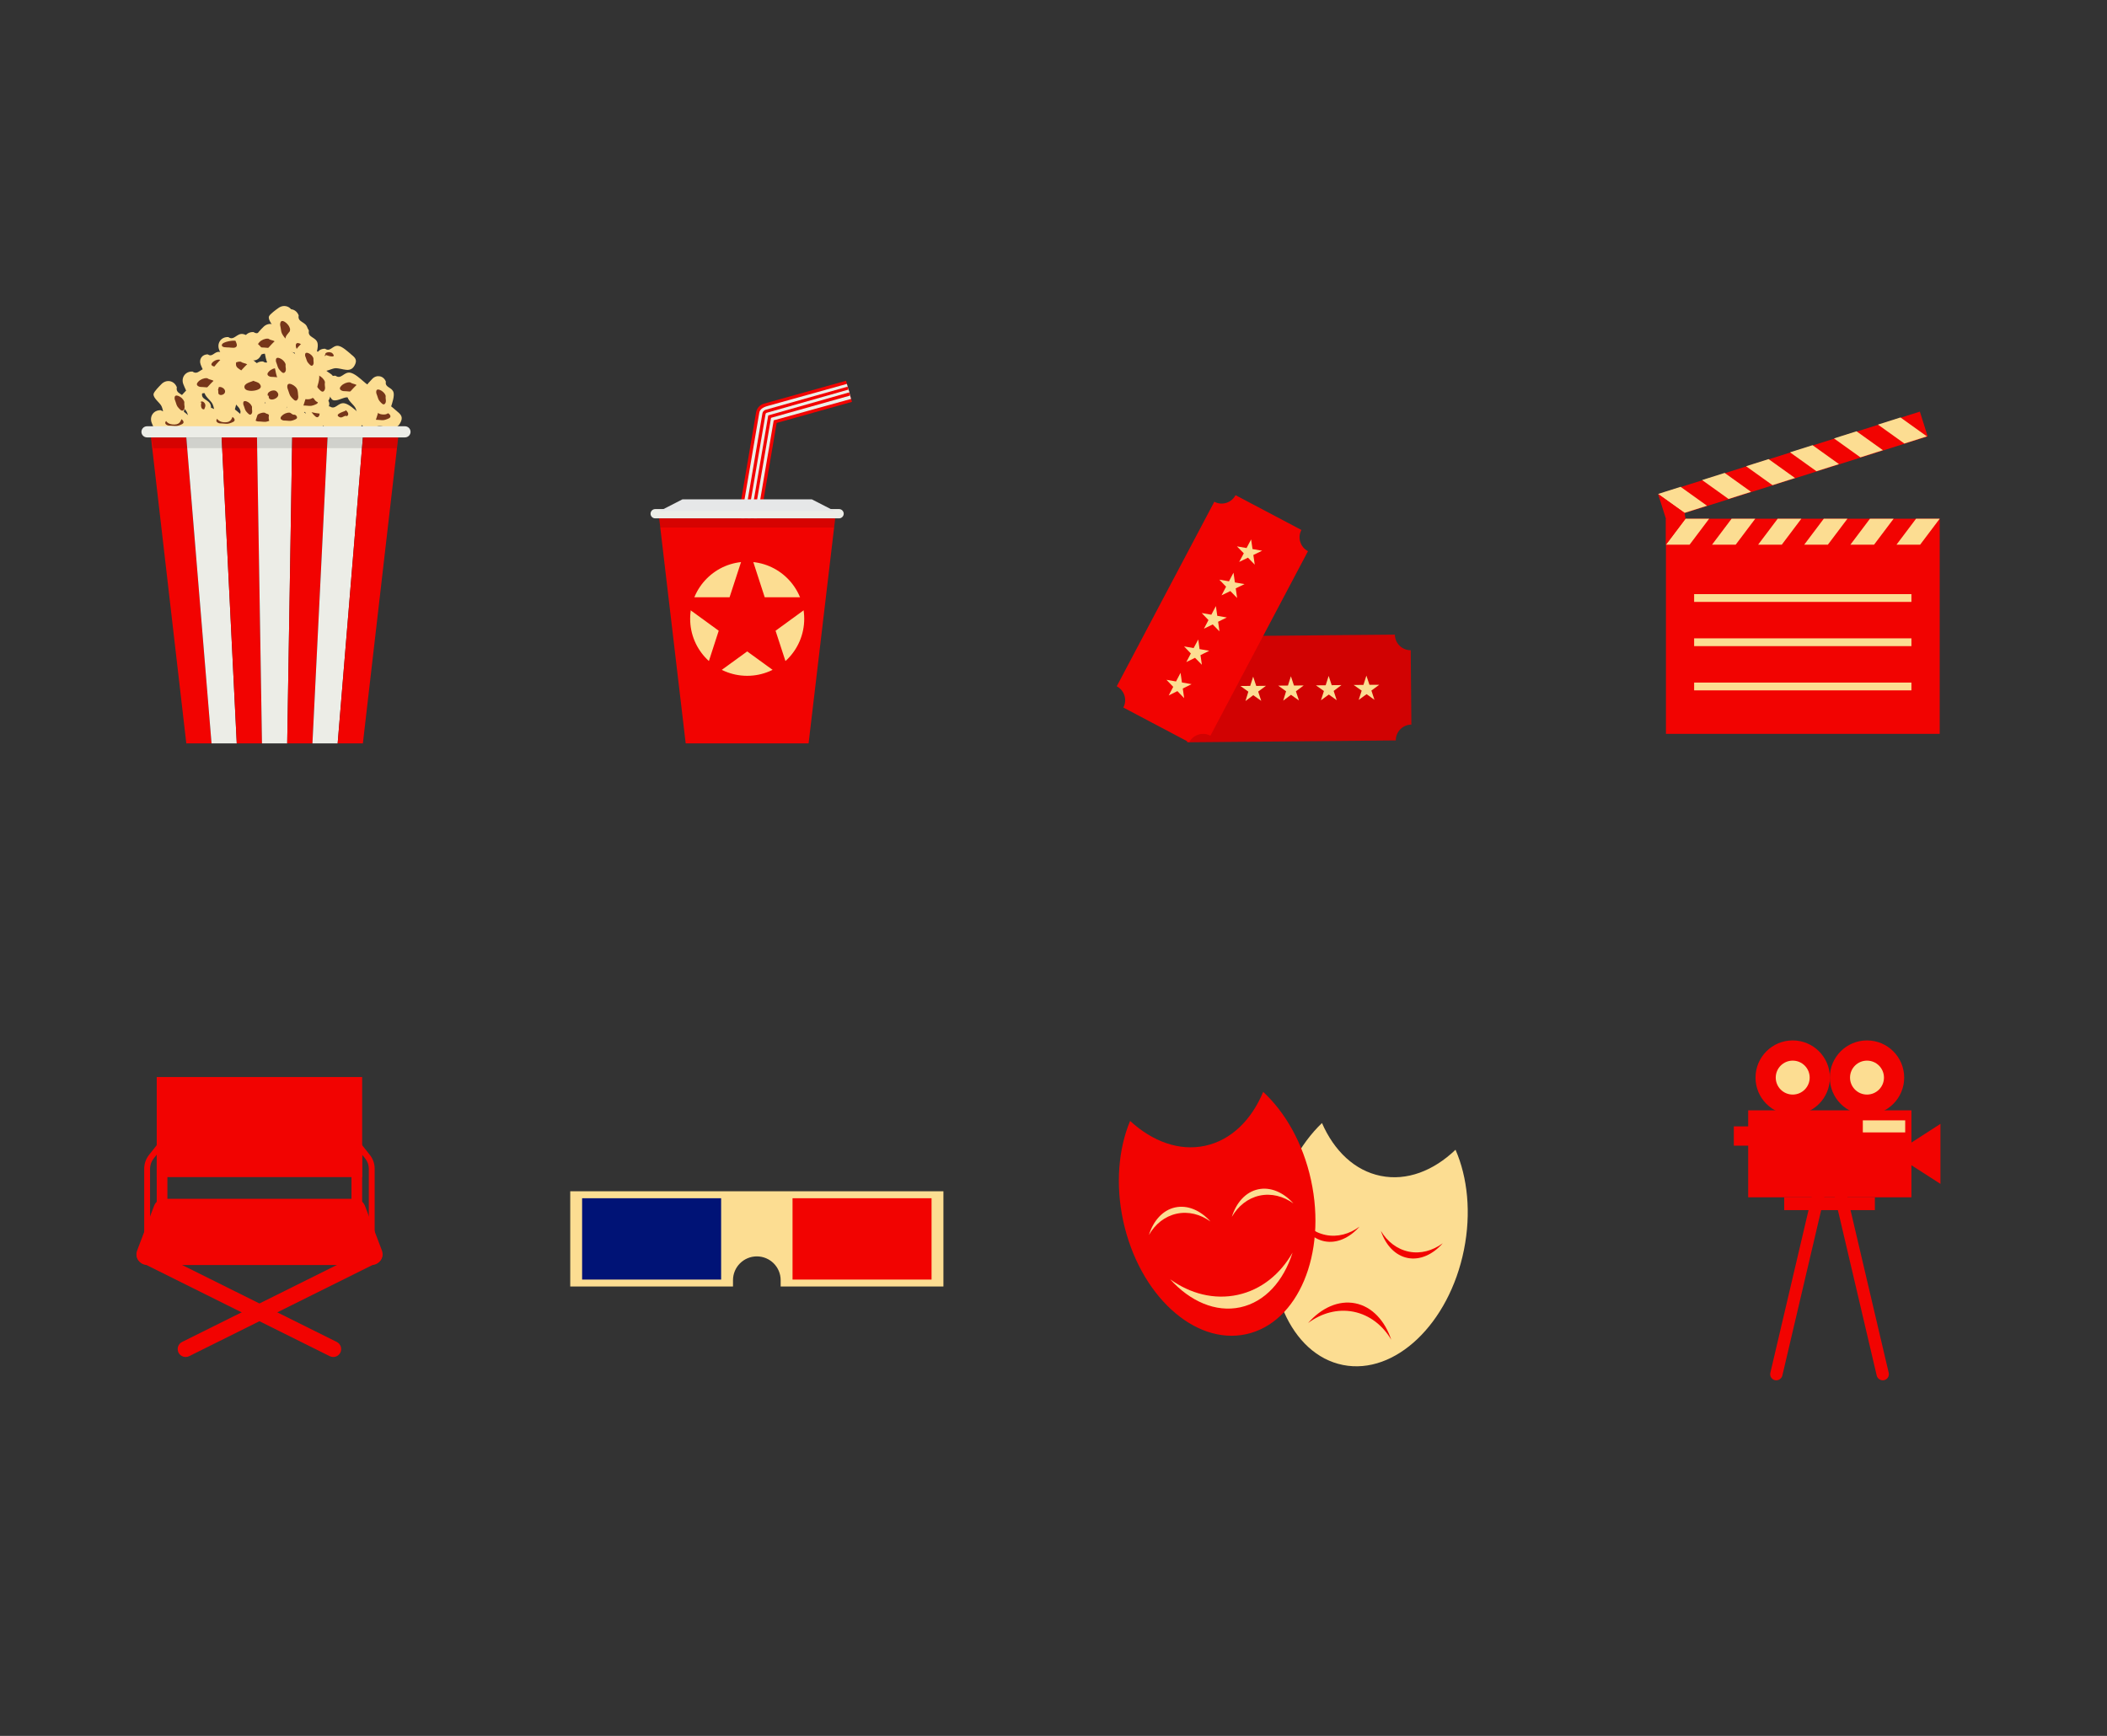 <?xml version="1.0" encoding="utf-8"?>
<!-- Generator: Adobe Illustrator 21.0.2, SVG Export Plug-In . SVG Version: 6.00 Build 0)  -->
<svg version="1.1" id="Layer_1" xmlns="http://www.w3.org/2000/svg" xmlns:xlink="http://www.w3.org/1999/xlink" x="0px" y="0px"
	 width="2272px" height="1872px" viewBox="0 0 2272 1872" enable-background="new 0 0 2272 1872" xml:space="preserve">
<rect x="0" y="0" width="2272" height="1872" fill="#333333" stroke="none"/>
<g>
	<g>
		<path fill="#FCDD92" d="M173.5,442.4c-8-0.4-12.7,6.9-9.8,13.9c1.1,2.6,4.2,10.5,6.4,12c3.7,2.5,11.3-2.4,15.4-2.6
			c8.8-0.4,18.9,7.3,24-5.3c2.3-5.6-1.5-8.2-5.5-11.6c-3.6-3.1-9.9-8.9-14.7-9.7C182.5,438,179.7,446.8,173.5,442.4z"/>
		<path fill="#77361A" d="M188.9,449.5c-3.2-0.2-6.9,1.4-9.1,3.7c-1.8,1.8-2.4,3.6-0.1,5c1.7,1,3.1,0.8,5,0.9
			c2.7,0.1,5.2,0.8,7.9-0.2c2.1-0.8,6.8-1.8,4.9-5c-1.6-2.6-4.1-2.4-6.5-3.4C190.4,450.2,189.7,449.6,188.9,449.5z"/>
	</g>
	<g>
		<path fill="#FCDD92" d="M218,424c-2.8-7.5-11.3-8.9-16.6-3.5c-2,2-8,8-8.5,10.6c-0.8,4.3,6.7,9.4,8.5,13.1
			c3.8,8,0.8,20.3,14.3,19.9c6.1-0.2,6.9-4.6,8.5-9.6c1.4-4.5,4.3-12.6,3.1-17.3C225.6,430.4,216.4,431.4,218,424z"/>
	</g>
	<g>
		<path fill="#FCDD92" d="M228.6,440c-8-0.4-12.7,6.9-9.8,13.9c1.1,2.6,4.2,10.5,6.4,12c3.7,2.5,11.3-2.4,15.4-2.6
			c8.8-0.4,18.9,7.3,24-5.3c2.3-5.6-1.5-8.2-5.5-11.6c-3.6-3.1-9.9-8.9-14.7-9.7C237.5,435.6,234.8,444.4,228.6,440z"/>
		<path fill="#77361A" d="M244,447.1c-3.2-0.2-6.9,1.4-9.1,3.7c-1.8,1.8-2.4,3.6-0.1,5c1.7,1,3.1,0.8,5,0.9c2.7,0.1,5.2,0.8,7.9-0.2
			c2.1-0.8,6.8-1.8,4.9-5c-1.6-2.6-4.1-2.4-6.5-3.4C245.4,447.7,244.8,447.2,244,447.1z"/>
	</g>
	<g>
		<path fill="#FCDD92" d="M234.8,407c-8-0.4-12.7,6.9-9.8,13.9c1.1,2.6,4.2,10.5,6.4,12c3.7,2.5,11.3-2.4,15.4-2.6
			c8.8-0.4,18.9,7.3,24-5.3c2.3-5.6-1.5-8.2-5.5-11.6c-3.6-3.1-9.9-8.9-14.7-9.7C243.8,402.6,241.1,411.4,234.8,407z"/>
		<path fill="#77361A" d="M250.3,414.1c-3.2-0.2-6.9,1.4-9.1,3.7c-1.8,1.8-2.4,3.6-0.1,5c1.7,1,3.1,0.8,5,0.9
			c2.7,0.1,5.2,0.8,7.9-0.2c2.1-0.8,6.8-1.8,4.9-5c-1.6-2.6-4.1-2.4-6.5-3.4C251.7,414.7,251.1,414.2,250.3,414.1z"/>
	</g>
	<g>
		<path fill="#FCDD92" d="M269.6,437.9c-8-0.4-12.7,6.9-9.8,13.9c1.1,2.6,4.2,10.5,6.4,12c3.7,2.5,11.3-2.4,15.4-2.6
			c8.8-0.4,18.9,7.3,24-5.3c2.3-5.6-1.5-8.2-5.5-11.6c-3.6-3.1-9.9-8.9-14.7-9.7C278.6,433.5,275.8,442.3,269.6,437.9z"/>
		<path fill="#77361A" d="M285,445c-3.2-0.2-6.9,1.4-9.1,3.7c-1.8,1.8-2.4,3.6-0.1,5c1.7,1,3.1,0.8,5,0.9c2.7,0.1,5.2,0.8,7.9-0.2
			c2.1-0.8,6.8-1.8,4.9-5c-1.6-2.6-4.1-2.4-6.5-3.4C286.5,445.7,285.8,445.1,285,445z"/>
	</g>
	<g>
		<path fill="#FCDD92" d="M272,424.7c-2.3-6.1-9.2-7.2-13.5-2.9c-1.6,1.6-6.5,6.5-6.9,8.6c-0.7,3.5,5.5,7.7,6.9,10.7
			c3.1,6.5,0.6,16.5,11.6,16.2c4.9-0.1,5.6-3.7,6.9-7.8c1.2-3.7,3.5-10.2,2.5-14.1C278.2,429.9,270.7,430.7,272,424.7z"/>
		<path fill="#77361A" d="M271.7,438.5c-0.9-2.5-3.3-4.7-5.7-5.6c-1.9-0.7-3.5-0.6-3.7,1.5c-0.2,1.6,0.4,2.6,0.9,4
			c0.8,2.1,1.1,4.2,2.7,5.8c1.3,1.3,3.5,4.5,5.3,2.1c1.4-2,0.4-3.9,0.5-5.9C271.6,439.8,271.9,439.1,271.7,438.5z"/>
	</g>
	<g>
		<path fill="#FCDD92" d="M301.9,411.9c-2.8-7.5-11.3-8.9-16.6-3.5c-2,2-8,8-8.5,10.6c-0.8,4.3,6.7,9.4,8.5,13.1
			c3.8,8,0.8,20.3,14.3,19.9c6.1-0.2,6.9-4.6,8.5-9.6c1.4-4.5,4.3-12.6,3.1-17.3C309.5,418.3,300.4,419.3,301.9,411.9z"/>
	</g>
	<g>
		<path fill="#FCDD92" d="M300.4,440.7c-8-0.4-12.7,6.9-9.8,13.9c1.1,2.6,4.2,10.5,6.4,12c3.7,2.5,11.3-2.4,15.4-2.6
			c8.8-0.4,18.9,7.3,24-5.3c2.3-5.6-1.5-8.2-5.5-11.6c-3.6-3.1-9.9-8.9-14.7-9.7C309.4,436.2,306.7,445,300.4,440.7z"/>
		<path fill="#77361A" d="M312.2,445c-2.9-0.2-6.2,1.3-8.2,3.3c-1.6,1.6-2.2,3.3-0.1,4.5c1.5,0.9,2.8,0.7,4.5,0.8
			c2.4,0.1,4.7,0.7,7.1-0.2c1.9-0.7,6.2-1.6,4.4-4.5c-1.4-2.3-3.7-2.1-5.8-3.1C313.5,445.6,312.9,445,312.2,445z"/>
	</g>
	<g>
		<path fill="#FCDD92" d="M344.9,422.2c-2.8-7.5-11.3-8.9-16.6-3.5c-2,2-8,8-8.5,10.6c-0.8,4.3,6.7,9.4,8.5,13.1
			c3.8,8,0.8,20.3,14.3,19.9c6.1-0.2,6.9-4.6,8.5-9.6c1.4-4.5,4.3-12.6,3.1-17.3C352.5,428.7,343.3,429.7,344.9,422.2z"/>
		<path fill="#77361A" d="M344.5,439.2c-1.1-3-4-5.7-7-6.9c-2.3-0.9-4.3-0.8-4.6,1.9c-0.2,1.9,0.5,3.2,1.1,5
			c0.9,2.5,1.4,5.1,3.3,7.1c1.6,1.6,4.4,5.6,6.5,2.6c1.7-2.4,0.5-4.7,0.6-7.3C344.5,440.8,344.7,439.9,344.5,439.2z"/>
	</g>
	<g>
		<path fill="#FCDD92" d="M355.5,438.2c-8-0.4-12.7,6.9-9.8,13.9c1.1,2.6,4.2,10.5,6.4,12c3.7,2.5,11.3-2.4,15.4-2.6
			c8.9-0.4,18.9,7.3,24-5.3c2.3-5.6-1.5-8.2-5.5-11.6c-3.6-3.1-9.9-8.9-14.7-9.7C364.4,433.8,361.7,442.6,355.5,438.2z"/>
	</g>
	<g>
		<path fill="#FCDD92" d="M361.8,405.2c-8-0.4-12.7,6.9-9.8,13.9c1.1,2.6,4.2,10.5,6.4,12c3.7,2.5,11.3-2.4,15.4-2.6
			c8.8-0.4,18.9,7.3,24-5.3c2.3-5.6-1.5-8.2-5.5-11.6c-3.6-3.1-9.9-8.9-14.7-9.7C370.7,400.8,368,409.6,361.8,405.2z"/>
		<path fill="#77361A" d="M377.2,412.3c-3.2-0.2-6.9,1.4-9.1,3.7c-1.8,1.8-2.4,3.6-0.1,5c1.7,1,3.1,0.8,5,0.9
			c2.7,0.1,5.2,0.8,7.9-0.2c2.1-0.8,6.8-1.8,4.9-5c-1.6-2.6-4.1-2.4-6.5-3.4C378.7,413,378,412.4,377.2,412.3z"/>
	</g>
	<g>
		<path fill="#FCDD92" d="M396.5,436.2c-8-0.4-12.7,6.9-9.8,13.9c1.1,2.6,4.2,10.5,6.4,12c3.7,2.5,11.3-2.4,15.4-2.6
			c8.8-0.4,18.9,7.3,24-5.3c2.3-5.6-1.5-8.2-5.5-11.6c-3.6-3.1-9.9-8.9-14.7-9.7C405.5,431.7,402.8,440.5,396.5,436.2z"/>
		<path fill="#77361A" d="M412,443.2c-3.2-0.2-6.9,1.4-9.1,3.7c-1.8,1.8-2.4,3.6-0.1,5c1.7,1,3.1,0.8,5,0.9c2.7,0.1,5.2,0.8,7.9-0.2
			c2.1-0.8,6.8-1.8,4.9-5c-1.6-2.6-4.1-2.4-6.5-3.4C413.4,443.9,412.8,443.3,412,443.2z"/>
	</g>
	<g>
		<path fill="#FCDD92" d="M399.9,419.8c-2.8-7.5-11.3-8.9-16.6-3.5c-2,2-8,8-8.5,10.6c-0.8,4.3,6.7,9.4,8.5,13.1
			c3.8,8,0.8,20.3,14.3,19.9c6.1-0.2,6.9-4.6,8.5-9.6c1.4-4.5,4.3-12.6,3.1-17.3C407.6,426.2,398.4,427.2,399.9,419.8z"/>
	</g>
	<g>
		<path fill="#FCDD92" d="M416.1,411.6c-2.5-6.6-10-7.8-14.6-3.1c-1.7,1.8-7,7.1-7.4,9.4c-0.7,3.8,5.9,8.3,7.5,11.6
			c3.4,7,0.7,17.8,12.6,17.5c5.3-0.1,6.1-4,7.5-8.5c1.3-4,3.7-11.1,2.7-15.2C422.8,417.3,414.8,418.2,416.1,411.6z"/>
		<path fill="#77361A" d="M415.8,426.6c-0.9-2.7-3.5-5-6.1-6.1c-2.1-0.8-3.8-0.7-4,1.7c-0.2,1.7,0.4,2.8,1,4.4
			c0.8,2.2,1.2,4.5,2.9,6.3c1.4,1.4,3.8,4.9,5.7,2.2c1.5-2.2,0.5-4.2,0.5-6.4C415.8,427.9,416,427.2,415.8,426.6z"/>
	</g>
	<g>
		<path fill="#FCDD92" d="M243.7,383c-8-0.4-12.7,6.9-9.8,13.9c1.1,2.6,4.2,10.5,6.4,12c3.7,2.5,11.3-2.4,15.4-2.6
			c8.8-0.4,18.9,7.3,24-5.3c2.3-5.6-1.5-8.2-5.5-11.6c-3.6-3.1-9.9-8.9-14.7-9.7C252.7,378.5,250,387.3,243.7,383z"/>
		<path fill="#77361A" d="M259.2,390c-3.2-0.2-6.9,1.4-9.1,3.7c-1.8,1.8-2.4,3.6-0.1,5c1.7,1,3.1,0.8,5,0.9c2.7,0.1,5.2,0.8,7.9-0.2
			c2.1-0.8,6.8-1.8,4.9-5c-1.6-2.6-4.1-2.4-6.5-3.4C260.6,390.7,260,390.1,259.2,390z"/>
	</g>
	<g>
		<path fill="#FCDD92" d="M281.9,397.5c-2.8-7.5-11.3-8.9-16.6-3.5c-2,2-8,8-8.5,10.6c-0.8,4.3,6.7,9.4,8.5,13.1
			c3.8,8,0.8,20.3,14.3,19.9c6.1-0.2,6.9-4.6,8.5-9.6c1.4-4.5,4.3-12.6,3.1-17.3C289.5,404,280.4,405,281.9,397.5z"/>
	</g>
	<g>
		<path fill="#FCDD92" d="M310.8,387.8c-2.8-7.5-11.3-8.9-16.6-3.5c-2,2-8,8-8.5,10.6c-0.8,4.3,6.7,9.4,8.5,13.1
			c3.8,8,0.8,20.3,14.3,19.9c6.1-0.2,6.9-4.6,8.5-9.6c1.4-4.5,4.3-12.6,3.1-17.3C318.4,394.3,309.3,395.3,310.8,387.8z"/>
		<path fill="#77361A" d="M310.4,404.8c-1.1-3-4-5.7-7-6.9c-2.3-0.9-4.3-0.8-4.6,1.9c-0.2,1.9,0.5,3.2,1.1,5
			c0.9,2.5,1.4,5.1,3.3,7.1c1.6,1.6,4.4,5.6,6.5,2.6c1.7-2.4,0.5-4.7,0.6-7.3C310.4,406.4,310.6,405.5,310.4,404.8z"/>
	</g>
	<g>
		<path fill="#FCDD92" d="M283.6,389.8c-8-0.4-12.7,6.9-9.8,13.9c1.1,2.6,4.2,10.5,6.4,12c3.7,2.5,11.3-2.4,15.4-2.6
			c8.8-0.4,18.9,7.3,24-5.3c2.3-5.6-1.5-8.2-5.5-11.6c-3.6-3.1-9.9-8.9-14.7-9.7C292.6,385.3,289.8,394.1,283.6,389.8z"/>
		<path fill="#77361A" d="M299.1,396.9c-3.2-0.2-6.9,1.4-9.1,3.7c-1.8,1.8-2.4,3.6-0.1,5c1.7,1,3.1,0.8,5,0.9
			c2.7,0.1,5.2,0.8,7.9-0.2c2.1-0.8,6.8-1.8,4.9-5c-1.6-2.6-4.1-2.4-6.5-3.4C300.5,397.5,299.8,396.9,299.1,396.9z"/>
	</g>
	<g>
		<path fill="#FCDD92" d="M318.4,420.7c-8-0.4-12.7,6.9-9.8,13.9c1.1,2.6,4.2,10.5,6.4,12c3.7,2.5,11.3-2.4,15.4-2.6
			c8.8-0.4,18.9,7.3,24-5.3c2.3-5.6-1.5-8.2-5.5-11.6c-3.6-3.1-9.9-8.9-14.7-9.7C327.3,416.2,324.6,425.1,318.4,420.7z"/>
		<path fill="#77361A" d="M333.8,427.8c-3.2-0.2-6.9,1.4-9.1,3.7c-1.8,1.8-2.4,3.6-0.1,5c1.7,1,3.1,0.8,5,0.9
			c2.7,0.1,5.2,0.8,7.9-0.2c2.1-0.8,6.8-1.8,4.9-5c-1.6-2.6-4.1-2.4-6.5-3.4C335.3,428.4,334.6,427.8,333.8,427.8z"/>
	</g>
	<g>
		<path fill="#FCDD92" d="M321.8,404.3c-2.8-7.5-11.3-8.9-16.6-3.5c-2,2-8,8-8.5,10.6c-0.8,4.3,6.7,9.4,8.5,13.1
			c3.8,8,0.8,20.3,14.3,19.9c6.1-0.2,6.9-4.6,8.5-9.6c1.4-4.5,4.3-12.6,3.1-17.3C329.4,410.8,320.2,411.8,321.8,404.3z"/>
		<path fill="#77361A" d="M321.4,421.3c-1.1-3-4-5.7-7-6.9c-2.3-0.9-4.3-0.8-4.6,1.9c-0.2,1.9,0.5,3.2,1.1,5
			c0.9,2.5,1.4,5.1,3.3,7.1c1.6,1.6,4.4,5.6,6.5,2.6c1.7-2.4,0.5-4.7,0.6-7.3C321.4,422.9,321.6,422.1,321.4,421.3z"/>
	</g>
	<g>
		<path fill="#FCDD92" d="M350.7,394.6c-2.8-7.5-11.3-8.9-16.6-3.5c-2,2-8,8-8.5,10.6c-0.8,4.3,6.7,9.4,8.5,13.1
			c3.8,8,0.8,20.3,14.3,19.9c6.1-0.2,6.9-4.6,8.5-9.6c1.4-4.5,4.3-12.6,3.1-17.3C358.3,401.1,349.1,402.1,350.7,394.6z"/>
		<path fill="#77361A" d="M350.3,411.6c-1.1-3-4-5.7-7-6.9c-2.3-0.9-4.3-0.8-4.6,1.9c-0.2,1.9,0.5,3.2,1.1,5
			c0.9,2.5,1.4,5.1,3.3,7.1c1.6,1.6,4.4,5.6,6.5,2.6c1.7-2.4,0.5-4.7,0.6-7.3C350.3,413.2,350.5,412.4,350.3,411.6z"/>
	</g>
	<g>
		<path fill="#FCDD92" d="M334.7,390.5c-2.8-7.5-11.3-8.9-16.6-3.5c-2,2-8,8-8.5,10.6c-0.8,4.3,6.7,9.4,8.5,13.1
			c3.8,8,0.8,20.3,14.3,19.9c6.1-0.2,6.9-4.6,8.5-9.6c1.4-4.5,4.3-12.6,3.1-17.3C342.3,397,333.2,398,334.7,390.5z"/>
	</g>
	<g>
		<path fill="#FCDD92" d="M350.6,376.1c-7.3-0.3-11.5,6.2-8.9,12.6c1,2.4,3.8,9.5,5.8,10.8c3.3,2.2,10.2-2.2,14-2.4
			c8-0.3,17.1,6.6,21.7-4.8c2-5.1-1.3-7.4-5-10.5c-3.3-2.8-9-8.1-13.3-8.8C358.7,372,356.2,380,350.6,376.1z"/>
	</g>
	<g>
		<path fill="#FCDD92" d="M300.6,356.1c-2.8-7.5-11.3-8.9-16.6-3.5c-2,2-8,8-8.5,10.6c-0.8,4.3,6.7,9.4,8.5,13.1
			c3.8,8,0.8,20.3,14.3,19.9c6.1-0.2,6.9-4.6,8.5-9.6c1.4-4.5,4.3-12.6,3.1-17.3C308.2,362.6,299.1,363.6,300.6,356.1z"/>
		<path fill="#77361A" d="M300.2,373.1c-1.1-3-4-5.7-7-6.9c-2.3-0.9-4.3-0.8-4.6,1.9c-0.2,1.9,0.5,3.2,1.1,5
			c0.9,2.5,1.4,5.1,3.3,7.1c1.6,1.6,4.4,5.6,6.5,2.6c1.7-2.4,0.5-4.7,0.6-7.3C300.2,374.7,300.5,373.9,300.2,373.1z"/>
	</g>
	<g>
		<path fill="#FCDD92" d="M273.4,358.1c-8-0.4-12.7,6.9-9.8,13.9c1.1,2.6,4.2,10.5,6.4,12c3.7,2.5,11.3-2.4,15.4-2.6
			c8.8-0.4,18.9,7.3,24-5.3c2.3-5.6-1.5-8.2-5.5-11.6c-3.6-3.1-9.9-8.9-14.7-9.7C282.4,353.6,279.7,362.5,273.4,358.1z"/>
		<path fill="#77361A" d="M288.9,365.2c-3.2-0.2-6.9,1.4-9.1,3.7c-1.8,1.8-2.4,3.6-0.1,5c1.7,1,3.1,0.8,5,0.9
			c2.7,0.1,5.2,0.8,7.9-0.2c2.1-0.8,6.8-1.8,4.9-5c-1.6-2.6-4.1-2.4-6.5-3.4C290.3,365.8,289.6,365.2,288.9,365.2z"/>
	</g>
	<g>
		<path fill="#FCDD92" d="M190.7,417.7c-2.8-7.5-11.3-8.9-16.6-3.5c-2,2-8,8-8.5,10.6c-0.8,4.3,6.7,9.4,8.5,13.1
			c3.8,8,0.8,20.3,14.3,19.9c6.1-0.2,6.9-4.6,8.5-9.6c1.4-4.5,4.3-12.6,3.1-17.3C198.3,424.2,189.1,425.2,190.7,417.7z"/>
		<path fill="#77361A" d="M198.7,433.2c-1-2.7-3.6-5.2-6.3-6.2c-2.1-0.8-3.9-0.7-4.1,1.7c-0.2,1.7,0.4,2.9,1,4.5
			c0.8,2.3,1.2,4.6,3,6.4c1.4,1.5,3.9,5,5.9,2.3c1.6-2.2,0.5-4.3,0.5-6.6C198.7,434.6,198.9,433.9,198.7,433.2z"/>
	</g>
	<g>
		<path fill="#FCDD92" d="M207.6,400.7c-8-0.4-12.7,6.9-9.8,13.9c1.1,2.6,4.2,10.5,6.4,12c3.7,2.5,11.3-2.4,15.4-2.6
			c8.8-0.4,18.9,7.3,24-5.3c2.3-5.6-1.5-8.2-5.5-11.6c-3.6-3.1-9.9-8.9-14.7-9.7C216.5,396.3,213.8,405.1,207.6,400.7z"/>
		<path fill="#77361A" d="M223,407.8c-3.2-0.2-6.9,1.4-9.1,3.7c-1.8,1.8-2.4,3.6-0.1,5c1.7,1,3.1,0.8,5,0.9c2.7,0.1,5.2,0.8,7.9-0.2
			c2.1-0.8,6.8-1.8,4.9-5c-1.6-2.6-4.1-2.4-6.5-3.4C224.5,408.5,223.8,407.9,223,407.8z"/>
	</g>
	<g>
		<path fill="#FCDD92" d="M245.7,415.3c-2.8-7.5-11.3-8.9-16.6-3.5c-2,2-8,8-8.5,10.6c-0.8,4.3,6.7,9.4,8.5,13.1
			c3.8,8,0.8,20.3,14.3,19.9c6.1-0.2,6.9-4.6,8.5-9.6c1.4-4.5,4.3-12.6,3.1-17.3C253.4,421.7,244.2,422.7,245.7,415.3z"/>
	</g>
	<g>
		<path fill="#FCDD92" d="M224.2,382.2c-6.3-0.3-10,5.4-7.8,11c0.8,2.1,3.3,8.3,5.1,9.5c2.9,2,8.9-1.9,12.2-2.1
			c7-0.3,15,5.8,18.9-4.2c1.8-4.4-1.1-6.5-4.3-9.2c-2.9-2.5-7.8-7-11.6-7.7C231.2,378.7,229.1,385.7,224.2,382.2z"/>
		<path fill="#77361A" d="M236.4,387.8c-2.5-0.2-5.4,1.1-7.2,2.9c-1.4,1.4-1.9,2.9,0,3.9c1.3,0.8,2.4,0.7,3.9,0.7
			c2.1,0.1,4.1,0.6,6.2-0.2c1.7-0.6,5.4-1.4,3.9-3.9c-1.2-2-3.3-1.9-5.1-2.7C237.5,388.3,237,387.9,236.4,387.8z"/>
	</g>
	<g>
		<path fill="#FCDD92" d="M254.6,391.2c-2.8-7.5-11.3-8.9-16.6-3.5c-2,2-8,8-8.5,10.6c-0.8,4.3,6.7,9.4,8.5,13.1
			c3.8,8,0.8,20.3,14.3,19.9c6.1-0.2,6.9-4.6,8.5-9.6c1.4-4.5,4.3-12.6,3.1-17.3C262.3,397.7,253.1,398.7,254.6,391.2z"/>
	</g>
	<g>
		<path fill="#FCDD92" d="M246.2,363.5c-8-0.4-12.7,6.9-9.8,13.9c1.1,2.6,4.2,10.5,6.4,12c3.7,2.5,11.3-2.4,15.4-2.6
			c8.9-0.4,18.9,7.3,24-5.3c2.3-5.6-1.5-8.2-5.5-11.6c-3.6-3.1-9.9-8.9-14.7-9.7C255.1,359.1,252.4,367.9,246.2,363.5z"/>
	</g>
	<g>
		<path fill="#FCDD92" d="M311.6,372.6c-2.8-7.5-11.3-8.9-16.6-3.5c-2,2-8,8-8.5,10.6c-0.8,4.3,6.7,9.4,8.5,13.1
			c3.8,8,0.8,20.3,14.3,19.9c6.1-0.2,6.9-4.6,8.5-9.6c1.4-4.5,4.3-12.6,3.1-17.3C319.2,379.1,310,380.1,311.6,372.6z"/>
		<path fill="#77361A" d="M307.9,392.5c-1-2.7-3.6-5.2-6.3-6.2c-2.1-0.8-3.9-0.7-4.1,1.7c-0.2,1.7,0.4,2.9,1,4.5
			c0.8,2.3,1.2,4.6,3,6.4c1.4,1.5,3.9,5,5.9,2.3c1.6-2.2,0.5-4.3,0.5-6.6C307.9,393.9,308.1,393.2,307.9,392.5z"/>
	</g>
	<g>
		<path fill="#FCDD92" d="M322.1,340.2c-2.8-7.5-11.3-8.9-16.6-3.5c-2,2-8,8-8.5,10.6c-0.8,4.3,6.7,9.4,8.5,13.1
			c3.8,8,0.8,20.3,14.3,19.9c6.1-0.2,6.9-4.6,8.5-9.6c1.4-4.5,4.3-12.6,3.1-17.3C329.7,346.7,320.5,347.7,322.1,340.2z"/>
		<path fill="#77361A" d="M321.7,357.2c-1.1-3-4-5.7-7-6.9c-2.3-0.9-4.3-0.8-4.6,1.9c-0.2,1.9,0.5,3.2,1.1,5
			c0.9,2.5,1.4,5.1,3.3,7.1c1.6,1.6,4.4,5.6,6.5,2.6c1.7-2.4,0.5-4.7,0.6-7.3C321.7,358.8,321.9,358,321.7,357.2z"/>
	</g>
	<g>
		<path fill="#FCDD92" d="M316.1,338.4c-1.5-7.9-9.7-10.7-15.8-6.3c-2.3,1.6-9.2,6.6-10.2,9c-1.6,4.1,5,10.4,6.1,14.4
			c2.4,8.5-2.7,20.1,10.7,22.1c6,0.9,7.6-3.3,10-8.1c2.2-4.2,6.3-11.7,6-16.6C322.5,346.1,313.3,345.5,316.1,338.4z"/>
		<path fill="#77361A" d="M312.8,355.1c-0.5-3.2-3-6.3-5.7-8c-2.2-1.3-4.1-1.5-4.8,1.1c-0.5,1.9-0.1,3.2,0.3,5.1
			c0.5,2.6,0.5,5.3,2.1,7.6c1.3,1.9,3.4,6.2,6,3.6c2.1-2.1,1.3-4.6,1.8-7.1C312.5,356.6,312.9,355.8,312.8,355.1z"/>
	</g>
	<g>
		<path fill="#FCDD92" d="M333.1,356.7c-2.8-7.5-11.3-8.9-16.6-3.5c-2,2-8,8-8.5,10.6c-0.8,4.3,6.7,9.4,8.5,13.1
			c3.8,8,0.8,20.3,14.3,19.9c6.1-0.2,6.9-4.6,8.5-9.6c1.4-4.5,4.3-12.6,3.1-17.3C340.7,363.2,331.5,364.2,333.1,356.7z"/>
		<path fill="#77361A" d="M329.4,376.6c-1-2.7-3.6-5.2-6.3-6.2c-2.1-0.8-3.9-0.7-4.1,1.7c-0.2,1.7,0.4,2.9,1,4.5
			c0.8,2.3,1.2,4.6,3,6.4c1.4,1.5,3.9,5,5.9,2.3c1.6-2.2,0.5-4.3,0.5-6.6C329.4,378,329.6,377.2,329.4,376.6z"/>
	</g>
	<g>
		<path fill="#FCDD92" d="M338.2,372.9c-2.2-5.8-8.8-6.9-12.9-2.7c-1.5,1.6-6.2,6.2-6.6,8.2c-0.6,3.4,5.2,7.3,6.6,10.2
			c3,6.2,0.6,15.7,11.1,15.4c4.7-0.1,5.4-3.5,6.6-7.5c1.1-3.5,3.3-9.8,2.4-13.4C344.2,377.9,337.1,378.7,338.2,372.9z"/>
		<path fill="#77361A" d="M337.9,386.1c-0.8-2.3-3.1-4.4-5.4-5.3c-1.8-0.7-3.3-0.6-3.5,1.5c-0.2,1.5,0.4,2.4,0.9,3.8
			c0.7,2,1.1,4,2.6,5.5c1.2,1.3,3.4,4.3,5,2c1.3-1.9,0.4-3.7,0.5-5.7C337.9,387.3,338.1,386.6,337.9,386.1z"/>
	</g>
	<g>
		<polygon fill="#F20301" points="228.1,801.7 200.9,801.7 162.8,471.7 200.9,471.7 		"/>
		<polygon fill="#ECEDE7" points="255.3,801.7 228.1,801.7 200.9,471.7 239,471.7 		"/>
		<polygon fill="#F20301" points="282.5,801.7 255.3,801.7 239,471.7 277.1,471.7 		"/>
		<polygon fill="#ECEDE7" points="309.7,801.7 282.5,801.7 277.1,471.7 315.1,471.7 		"/>
		<polygon fill="#F20301" points="336.9,801.7 309.7,801.7 315.1,471.7 353.2,471.7 		"/>
		<polygon fill="#ECEDE7" points="364.1,801.7 336.9,801.7 353.2,471.7 391.3,471.7 		"/>
		<polygon fill="#F20301" points="391.3,801.7 364.1,801.7 391.3,471.7 429.4,471.7 		"/>
	</g>
	<path fill="#ECEDE7" d="M436.7,471.7H158.5c-3.3,0-6-2.7-6-6v0c0-3.3,2.7-6,6-6h278.2c3.3,0,6,2.7,6,6v0
		C442.7,469,440,471.7,436.7,471.7z"/>
	<path fill="#77361A" d="M290,426.3c-2.5,9.2,15.9,2.7,8.2-4.2c-3.3-3-11.8,0.9-9.1,5.1"/>
	<path fill="#77361A" d="M217.2,433.9c-0.8,2.7-0.9,7.7,2.9,7.6c1.1-2.1,2-4.4,0.7-6.5c-1.2-2-3.5-2.9-4.9-1.1"/>
	<path fill="#77361A" d="M235,419.9c1.1,2.7-0.7,4.9,2.1,5.9c1.7,0.6,4.1-0.3,5-1.7c2.4-3.8-2.7-7.5-6.2-6.7
		c0.1,0.8-0.5,1.4-0.5,2.1l-0.4,1.3"/>
	<path fill="#77361A" d="M350.5,382.3c2.2,1.4,13.1,4.5,8.1-1.1c-2.5-2.8-10.2-1-7.1,1.9c-0.3,0.5-0.8,0.8-1.4,0.9"/>
	<path fill="#77361A" d="M273.5,410.6c-2.7,1.4-11.2,2.7-9.8,7.7c0.9,2.9,5.3,3.2,7.5,3.2c4.4,0,13.7-2.1,8.5-7.8
		c-1.5-1.6-4.8-2.2-6.7-3.1"/>
	<path fill="#77361A" d="M372,443.2c-2.1,1-12.1,3.7-5.8,6.7c3,1.4,5.2-2.6,8-1.1c2.8-2.1,0.5-4.8-1.3-6.5c-0.2,0.7-1.1,1-1.3,1.3"
		/>
	<path fill="#77361A" d="M254,367.6c-1.3-0.9-13.9,0.7-14.7,4.1c-0.8,3.5,5.6,2.8,7.6,3c2.3,0.1,7.5,1.4,8.4-1.7
		C255.9,371.3,254.1,368.4,254,367.6z"/>
	<polygon opacity="0.12" points="162.8,471.7 429.4,471.7 428,483.3 165.5,483.3 	"/>
</g>
<g>
	<path fill="#F20301" d="M815.7,583.7l-23.4-4l23-135c0.8-4.5,4.1-8.2,8.5-9.4l88.5-24.7l6.4,22.8l-81.2,22.7L815.7,583.7z"/>
	<path fill="#ECEDE7" d="M796.3,577l22.4-131.7c0.5-3.2,2.9-5.8,9.1-7.5l85.4-23.8l4.5,16.2l-83.4,23.1l-21.5,126.4L796.3,577z"/>
	<path fill="#F20301" d="M800.3,574.2l21.8-128.3c0.3-1.9,1.7-3.5,3.6-4l88.2-24.9l2.7,9.6l-85.2,24l-21.3,125.2L800.3,574.2z"/>
	<path fill="#ECEDE7" d="M804.2,571.4l21.3-124.9c0.1-0.6,0.6-1.1,1.1-1.3l88.4-25.1l0.8,3L828.4,448l-21.1,123.9L804.2,571.4z"/>
	<polygon fill="#F20301" points="871.9,801.7 739.4,801.7 710.8,559 900.6,559 	"/>
	<path fill="#ECEDE7" d="M904.8,559H706.5c-2.8,0-5-2.3-5-5l0,0c0-2.8,2.3-5,5-5h198.3c2.8,0,5,2.3,5,5l0,0
		C909.8,556.7,907.5,559,904.8,559z"/>
	<polygon fill="#E6E7E8" points="875.4,538.5 735.9,538.5 711.1,551.2 900.2,551.2 	"/>
	<circle fill="#FCDD92" cx="805.7" cy="667.3" r="61.5"/>
	<polygon fill="#F20301" points="805.7,585.8 824.6,644.1 885.9,644.1 836.3,680.2 855.3,738.5 805.7,702.5 756.1,738.5 775,680.2 
		725.4,644.1 786.7,644.1 	"/>
	<polygon opacity="0.12" points="710.8,559 900.6,559 899.4,568.9 711.9,568.9 	"/>
</g>
<g>
	<g>
		<path fill="#D10202" d="M1521.9,781.4c-9.3,0.1-16.9,7.7-16.8,17.1l-225.1,2c-0.1-9.3-7.7-16.9-17.1-16.8l-0.7-80.2
			c9.3-0.1,16.9-7.7,16.8-17.1l225.1-2c0.1,9.3,7.7,16.9,17.1,16.8"/>
		<g>
			<polygon fill="#FCDD92" points="1310.5,730 1313.9,740 1324.4,739.9 1315.9,746.2 1319.3,756.2 1310.7,750.1 1302.3,756.3 
				1305.4,746.3 1296.9,740.2 1307.4,740.1 			"/>
			<polygon fill="#FCDD92" points="1351.3,729.7 1354.6,739.7 1365.1,739.6 1356.7,745.8 1360,755.8 1351.4,749.7 1343,756 
				1346.1,745.9 1337.6,739.8 1348.1,739.7 			"/>
			<polygon fill="#FCDD92" points="1392,729.3 1395.3,739.3 1405.8,739.2 1397.4,745.5 1400.7,755.4 1392.1,749.3 1383.7,755.6 
				1386.8,745.5 1378.3,739.4 1388.8,739.3 			"/>
			<polygon fill="#FCDD92" points="1432.7,728.9 1436,738.9 1446.5,738.8 1438.1,745.1 1441.4,755.1 1432.9,749 1424.4,755.2 
				1427.6,745.2 1419,739.1 1429.5,739 			"/>
			<polygon fill="#FCDD92" points="1473.4,728.6 1476.7,738.5 1487.2,738.5 1478.8,744.7 1482.1,754.7 1473.6,748.6 1465.1,754.8 
				1468.3,744.8 1459.7,738.7 1470.2,738.6 			"/>
		</g>
	</g>
	<g>
		<path fill="#F20301" d="M1403.3,571.5c-4.4,8.3-1.2,18.5,7.1,22.9l-105.2,199c-8.3-4.4-18.5-1.2-22.9,7.1l-71-37.5
			c4.4-8.3,1.2-18.5-7.1-22.9l105.2-199c8.3,4.4,18.5,1.2,22.9-7.1"/>
		<g>
			<polygon fill="#FCDD92" points="1257.8,733.1 1268.1,734.9 1273,725.6 1274.5,736 1284.9,737.8 1275.4,742.5 1276.9,752.9 
				1269.6,745.3 1260.2,750 1265.1,740.7 			"/>
			<polygon fill="#FCDD92" points="1276.8,697.1 1287.1,698.9 1292.1,689.6 1293.5,700 1303.9,701.8 1294.5,706.5 1296,716.9 
				1288.6,709.4 1279.2,714 1284.1,704.7 			"/>
			<polygon fill="#FCDD92" points="1295.8,661.1 1306.2,662.9 1311.1,653.6 1312.6,664.1 1322.9,665.9 1313.5,670.5 1315,680.9 
				1307.7,673.4 1298.2,678 1303.1,668.7 			"/>
			<polygon fill="#FCDD92" points="1314.8,625.1 1325.2,626.9 1330.1,617.6 1331.6,628.1 1342,629.9 1332.5,634.5 1334,644.9 
				1326.7,637.4 1317.2,642 1322.1,632.7 			"/>
			<polygon fill="#FCDD92" points="1333.8,589.2 1344.2,591 1349.1,581.7 1350.6,592.1 1361,593.9 1351.5,598.5 1353,608.9 
				1345.7,601.4 1336.2,606 1341.2,596.7 			"/>
		</g>
	</g>
</g>
<g>
	<rect x="1796.4" y="559.4" fill="#F20301" width="295.2" height="232"/>
	<rect x="1826.8" y="640.7" fill="#FCDD92" width="234.3" height="8.4"/>
	<rect x="1826.8" y="688.4" fill="#FCDD92" width="234.3" height="8.4"/>
	<rect x="1826.8" y="736.1" fill="#FCDD92" width="234.3" height="8.4"/>
	
		<rect x="1785.3" y="487.6" transform="matrix(0.954 -0.301 0.301 0.954 -61.355 604.967)" fill="#F20301" width="295.2" height="28"/>
	<g>
		<path fill="#FCDD92" d="M1787.9,532.7l28.5,20.4l24.3-7.7l-28.5-20.4L1787.9,532.7z M1882.8,502.8l28.5,20.4l24.3-7.7l-28.5-20.4
			L1882.8,502.8z M1835.4,517.7l28.5,20.4l24.3-7.7l-28.5-20.4L1835.4,517.7z M2049.3,450.2l-24.3,7.7l28.5,20.4l24.3-7.7
			L2049.3,450.2z M1930.2,487.8l28.5,20.4l24.3-7.7l-28.5-20.4L1930.2,487.8z M1977.6,472.8l28.5,20.4l24.3-7.7l-28.5-20.4
			L1977.6,472.8z"/>
	</g>
	<g>
		<path fill="#FCDD92" d="M1895.8,587.4h25.5l21.1-28h-25.5L1895.8,587.4z M1846.1,587.4h25.5l21.1-28h-25.5L1846.1,587.4z
			 M1796.4,587.4h25.5l21.1-28h-25.5L1796.4,587.4z M1945.5,587.4h25.5l21.1-28h-25.5L1945.5,587.4z M2066.1,559.4l-21.1,28h25.5
			l21.1-28H2066.1z M1995.3,587.4h25.5l21.1-28h-25.5L1995.3,587.4z"/>
	</g>
	<polygon fill="#F20301" points="1796.4,587.4 1817.5,559.4 1816.5,553.1 1787.9,532.7 1796.4,559.4 	"/>
</g>
<g>
	<g>
		<path fill="#FCDD92" d="M1488.9,1268.1c-28.1-5.6-50.3-27-63.4-57c-23.5,22.5-42,56.2-50,96c-16,79.8,16.5,153.7,72.6,164.9
			c56.1,11.2,114.5-44.4,130.5-124.2c8-39.8,3.9-78.1-9.1-107.9C1545.8,1262.6,1517.1,1273.8,1488.9,1268.1z"/>
		<path fill="#F20301" d="M1459.6,1414.6c17.2,3.5,31.4,14.6,40.6,30.2c-6.9-20.6-20.7-35.7-38.8-39.3c-18.1-3.6-36.6,5-50.9,21.3
			C1425,1416,1442.3,1411.2,1459.6,1414.6z"/>
		<path fill="#F20301" d="M1519.2,1349.8c-12.8-2.6-23.3-10.9-30.2-22.4c5.1,15.3,15.4,26.5,28.8,29.2c13.4,2.7,27.2-3.7,37.9-15.8
			C1544.9,1348.7,1532,1352.4,1519.2,1349.8z"/>
		<path fill="#F20301" d="M1429.5,1331.8c-12.8-2.6-23.3-10.9-30.2-22.4c5.1,15.3,15.4,26.5,28.8,29.2c13.4,2.7,27.2-3.7,37.9-15.8
			C1455.2,1330.8,1442.3,1334.4,1429.5,1331.8z"/>
	</g>
	<g>
		<path fill="#F20301" d="M1299.6,1235.6c-28,6.1-56.9-4.6-81-26.8c-12.5,30-16,68.4-7.4,108c17.3,79.6,76.7,134.2,132.6,122
			c55.9-12.2,87.2-86.5,69.9-166.1c-8.6-39.7-27.7-73.1-51.6-95.2C1349.5,1207.8,1327.6,1229.5,1299.6,1235.6z"/>
		<path fill="#FCDD92" d="M1334.6,1396.4c-25.4,5.5-51.1-1.2-72.8-16.8c21.5,23.8,49.1,36,75.7,30.2s46.6-28.3,56.3-59
			C1380.5,1374.1,1360,1390.9,1334.6,1396.4z"/>
		<path fill="#FCDD92" d="M1268.7,1308.9c12.8-2.8,25.7,0.6,36.6,8.4c-10.8-12-24.7-18.1-38.1-15.2c-13.4,2.9-23.5,14.3-28.3,29.7
			C1245.6,1320.1,1256,1311.7,1268.7,1308.9z"/>
		<path fill="#FCDD92" d="M1358.1,1289.4c12.8-2.8,25.7,0.6,36.6,8.4c-10.8-12-24.7-18.1-38.1-15.2c-13.4,2.9-23.5,14.3-28.3,29.7
			C1335,1300.7,1345.4,1292.2,1358.1,1289.4z"/>
	</g>
</g>
<g>
	<path fill="#FCDD92" d="M614.9,1284.7v102.7h175.5v-6.8c0-14.2,11.5-25.7,25.7-25.7h0c14.2,0,25.7,11.5,25.7,25.7v6.8h175.5v-102.7
		H789.9H614.9z"/>
	<rect x="627.7" y="1292.2" fill="#001376" width="149.9" height="87.7"/>
	<rect x="854.6" y="1292.2" fill="#F20301" width="149.9" height="87.7"/>
</g>
<g>
	<rect x="169" y="1161.5" fill="#F20301" width="221.5" height="107.9"/>
	<path fill="#F20301" d="M192.5,1458.7L192.5,1458.7c-2.1-4.2-0.4-9.4,3.8-11.5L399.8,1346c4.2-2.1,9.4-0.4,11.5,3.8l0,0
		c2.1,4.2,0.4,9.4-3.8,11.5L204,1462.5C199.8,1464.6,194.6,1462.9,192.5,1458.7z"/>
	<path fill="#F20301" d="M367,1458.7L367,1458.7c2.1-4.2,0.4-9.4-3.8-11.5L159.8,1346c-4.2-2.1-9.4-0.4-11.5,3.8h0
		c-2.1,4.2-0.4,9.4,3.8,11.5l203.4,101.2C359.8,1464.6,364.9,1462.9,367,1458.7z"/>
	<rect x="169" y="1239.7" fill="#F20301" width="11.5" height="73.6"/>
	<rect x="379" y="1239.7" fill="#F20301" width="11.5" height="73.6"/>
	<path fill="#F20301" d="M161.8,1340.7h-6.3v-80.3c0-5.3,1.8-10.6,5.1-14.8l27.8-35.1l5,3.9l-27.8,35.1c-2.4,3.1-3.8,6.9-3.8,10.9
		V1340.7z"/>
	<path fill="#F20301" d="M404,1340.7h-6.3v-80.3c0-3.9-1.3-7.8-3.8-10.9l-27.8-35.1l5-3.9l27.8,35.1c3.3,4.2,5.1,9.4,5.1,14.8
		V1340.7z"/>
	<path fill="#F20301" d="M400.8,1364.2h-242c-8.1,0-13.8-8.1-10.9-15.7l18.3-48.2c1.7-4.5,6-7.5,10.9-7.5h205.5
		c4.8,0,9.1,3,10.9,7.5l18.3,48.2C414.6,1356.1,408.9,1364.2,400.8,1364.2z"/>
</g>
<g>
	<circle fill="#F20301" cx="2013.2" cy="1162.1" r="40.1"/>
	<rect x="1885.1" y="1197.4" fill="#F20301" width="176" height="93.8"/>
	<circle fill="#F20301" cx="1933.1" cy="1162.1" r="40.1"/>
	<circle fill="#FCDD92" cx="1933.1" cy="1162.1" r="18.3"/>
	<circle fill="#FCDD92" cx="2013.2" cy="1162.1" r="18.3"/>
	<polygon fill="#F20301" points="2092.4,1276.7 2042.1,1244.4 2092.4,1212 	"/>
	<rect x="1869.6" y="1214.7" fill="#F20301" width="25.2" height="20.8"/>
	<rect x="1923.9" y="1291.3" fill="#F20301" width="97.8" height="13.7"/>
	<path fill="#F20301" d="M1913.9,1488.4L1913.9,1488.4c-3.5-0.8-5.8-4.4-4.9-8l46.6-198.6c0.8-3.5,4.4-5.8,8-4.9l0,0
		c3.5,0.8,5.8,4.4,4.9,8l-46.6,198.6C1921,1487,1917.4,1489.2,1913.9,1488.4z"/>
	<path fill="#F20301" d="M2031.7,1488.4L2031.7,1488.4c3.5-0.8,5.8-4.4,4.9-8l-46.6-198.6c-0.8-3.5-4.4-5.8-8-4.9l0,0
		c-3.5,0.8-5.8,4.4-4.9,8l46.6,198.6C2024.6,1487,2028.2,1489.2,2031.7,1488.4z"/>
	<rect x="2008.7" y="1208.2" fill="#FCDD92" width="45.7" height="13"/>
</g>
</svg>
